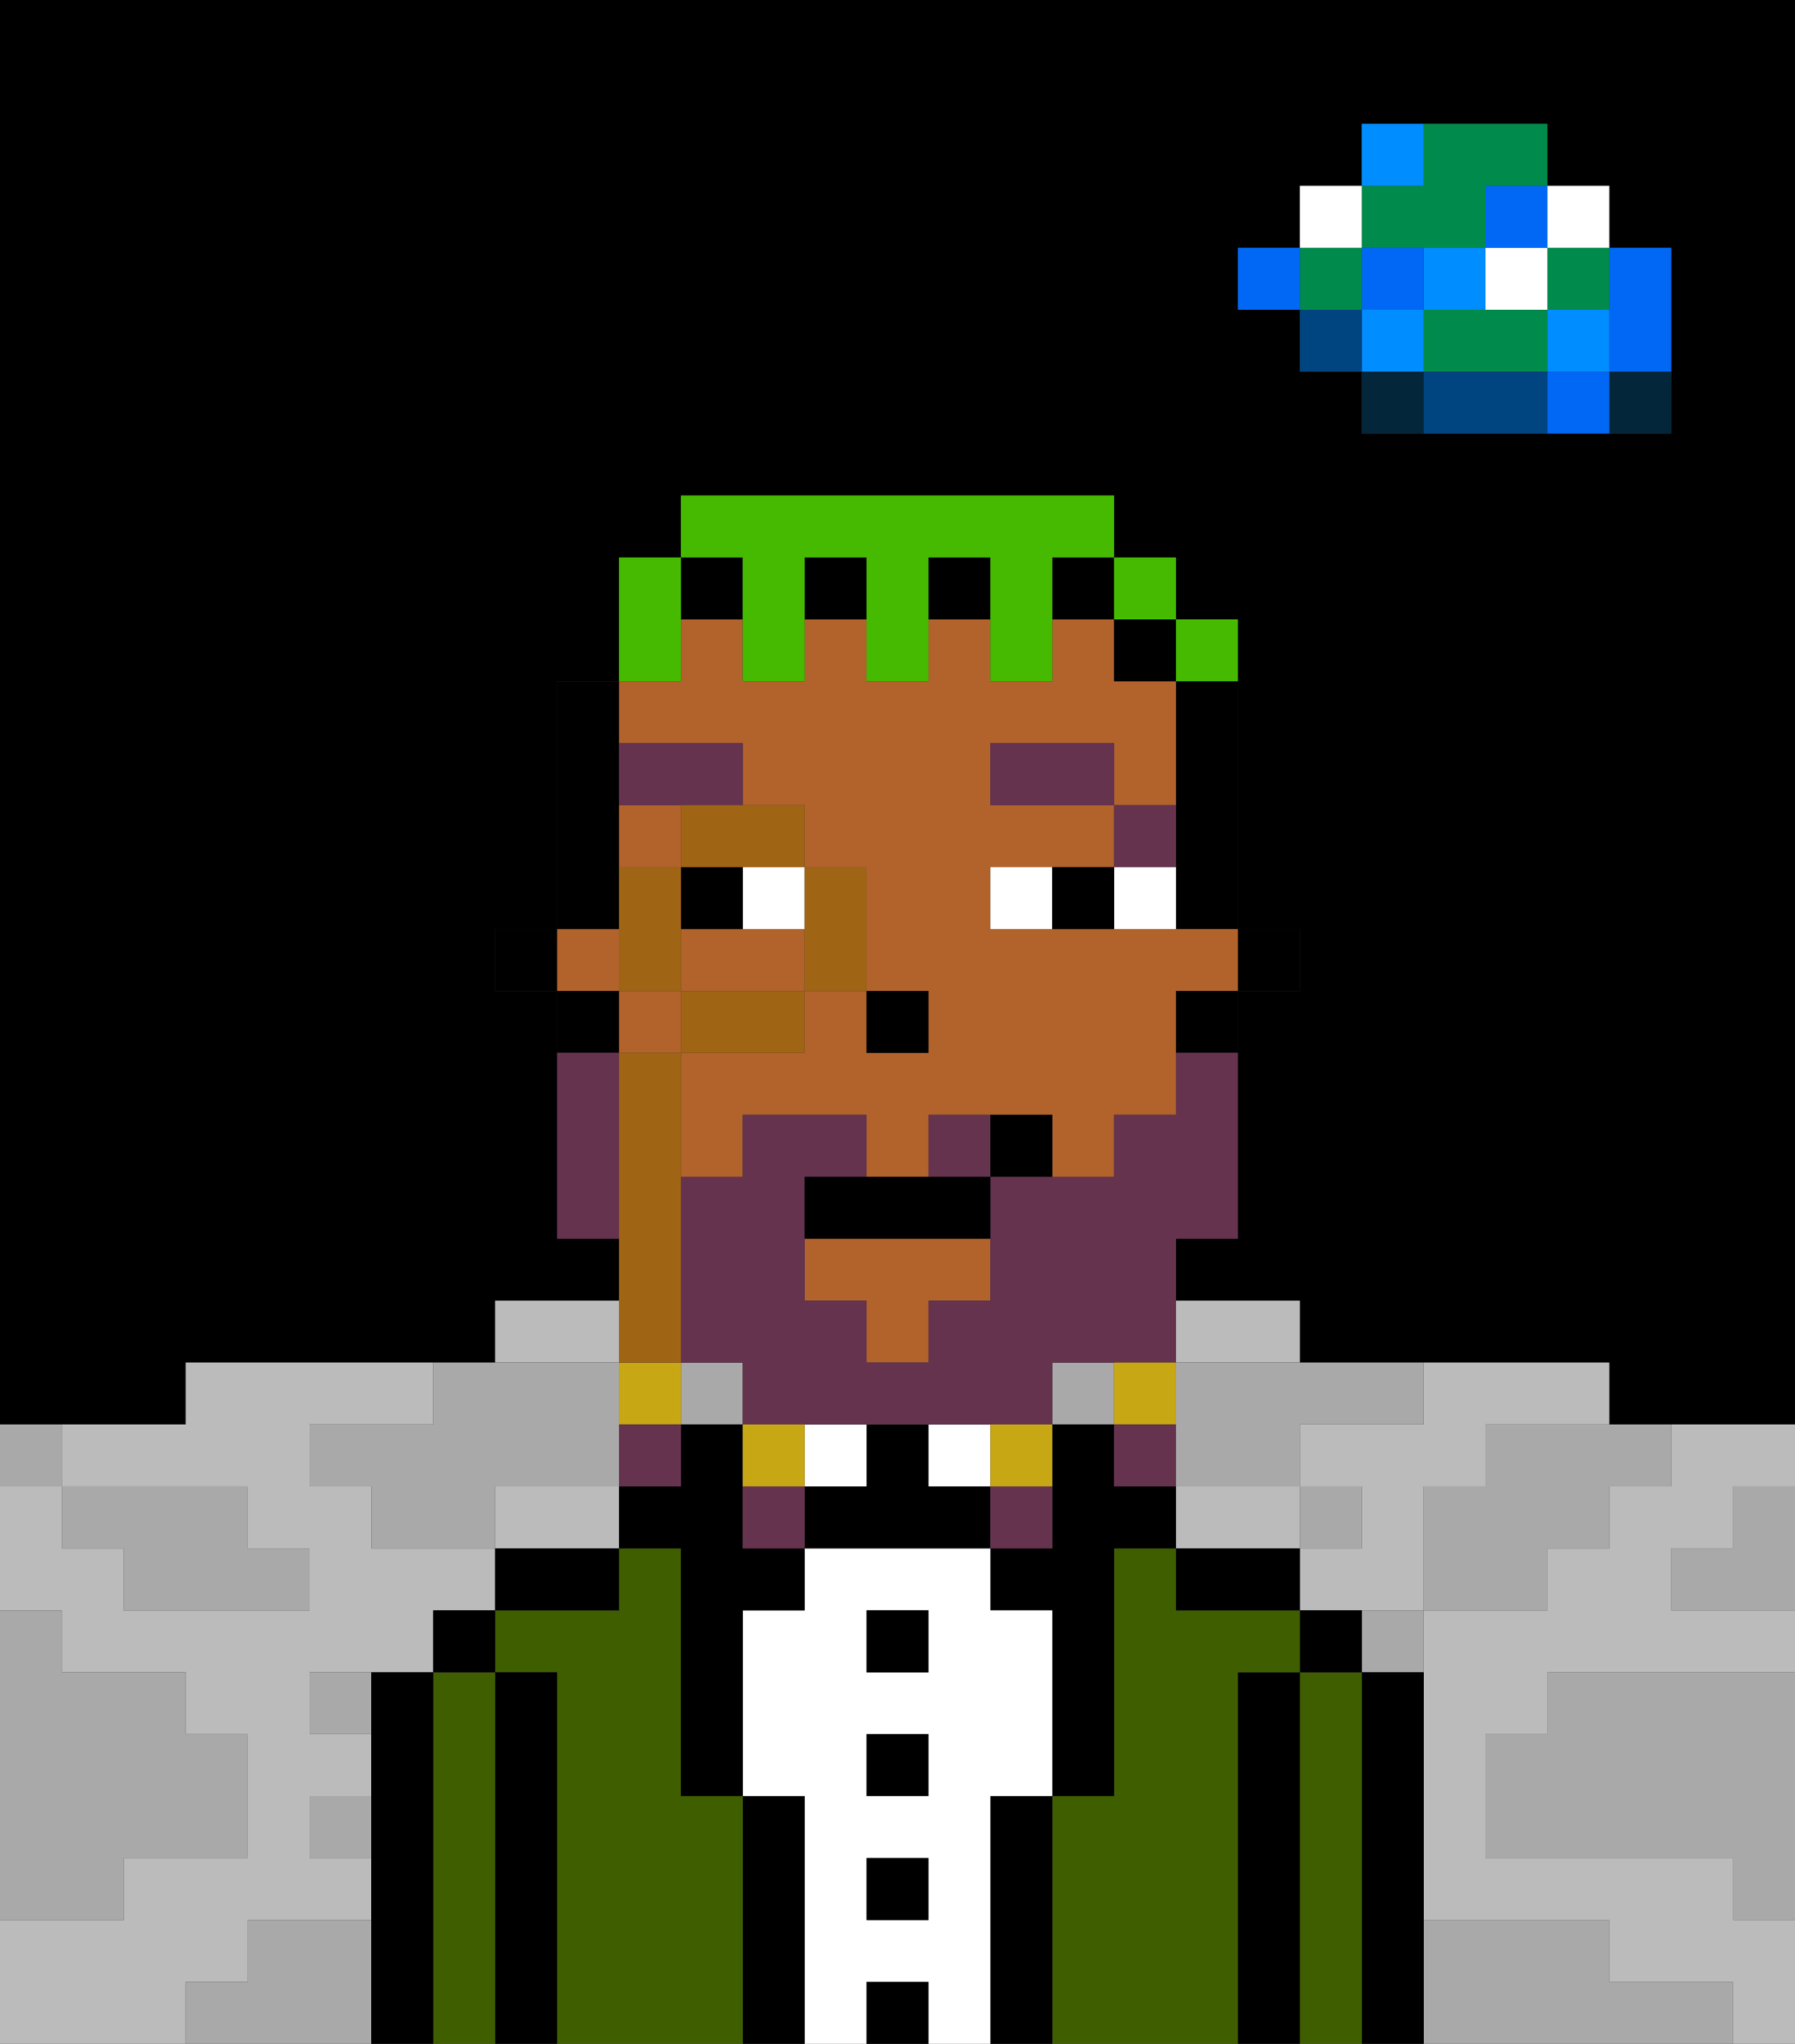 <svg xmlns="http://www.w3.org/2000/svg" viewBox="0 0 29 33"><rect x="0" y="0" width="29" height="33" fill="#333333" stroke="none"/><defs><style>polygon,rect,path{shape-rendering:crispedges;}polygon,rect,path{shape-rendering:crispedges;}.kb181-1{fill:#a9a9a9;}.kb181-2{fill:#bbbbbb;}.kb181-3{fill:#04263a;}.kb181-4{fill:#0068f5;}.kb181-5{fill:#008dff;}.kb181-6{fill:#008b4c;}.kb181-7{fill:#ffffff;}.kb181-8{fill:#004480;}.kb181-9{fill:#000000;}.kb181-10{fill:#3e5e00;}.kb181-11{fill:#b2622b;}.kb181-12{fill:#66334f;}.kb181-13{fill:#66334f;}.kb181-14{fill:#c8a715;}.kb181-15{fill:#45ba00;}.kb181-16{fill:#a06415;}</style></defs><polygon class="kb181-1" points="28 25 27 25 27 26 28 26 29 26 29 25 29 24 28 24 28 25"/><path class="kb181-9" d="M27,0H0V23H3V22H8V21h2V20H9V16H8V15H9V11h1V9h1V8h7V9h1v1h1v5h1v1H20v4H19v1h2v1h5v1h3V0H27Zm0,5V7H22V6H21V5H20V4h1V3h1V2h3V3h1V4h1Z"/><polygon class="kb181-1" points="27 32 26 32 26 31 25 31 24 31 23 31 23 32 23 33 24 33 25 33 26 33 27 33 28 33 28 32 27 32"/><polygon class="kb181-1" points="27 27 26 27 25 27 25 28 24 28 24 29 24 30 25 30 26 30 27 30 28 30 28 31 29 31 29 30 29 29 29 28 29 27 28 27 27 27"/><polygon class="kb181-2" points="27 23 27 24 26 24 26 25 25 25 25 26 24 26 23 26 23 27 23 28 23 29 23 30 23 31 24 31 25 31 26 31 26 32 27 32 28 32 28 33 29 33 29 32 29 31 28 31 28 30 27 30 26 30 25 30 24 30 24 29 24 28 25 28 25 27 26 27 27 27 28 27 29 27 29 26 28 26 27 26 27 25 28 25 28 24 29 24 29 23 28 23 27 23"/><polygon class="kb181-2" points="20 22 21 22 21 21 20 21 19 21 19 22 20 22"/><polygon class="kb181-2" points="9 24 8 24 8 25 9 25 10 25 10 24 9 24"/><polygon class="kb181-2" points="10 22 10 21 9 21 8 21 8 22 9 22 10 22"/><polygon class="kb181-2" points="21 25 21 24 20 24 19 24 19 25 20 25 21 25"/><polygon class="kb181-2" points="22 23 21 23 21 24 22 24 22 25 21 25 21 26 22 26 23 26 23 25 23 24 24 24 24 23 25 23 26 23 26 22 25 22 24 22 23 22 23 23 22 23"/><polygon class="kb181-2" points="4 32 4 31 5 31 6 31 6 30 5 30 5 29 6 29 6 28 5 28 5 27 6 27 7 27 7 26 8 26 8 25 7 25 6 25 6 24 5 24 5 23 6 23 7 23 7 22 6 22 5 22 4 22 3 22 3 23 2 23 1 23 1 24 2 24 3 24 4 24 4 25 5 25 5 26 4 26 3 26 2 26 2 25 1 25 1 24 0 24 0 25 0 26 1 26 1 27 2 27 3 27 3 28 4 28 4 29 4 30 3 30 2 30 2 31 1 31 0 31 0 32 0 33 1 33 2 33 3 33 3 32 4 32"/><rect class="kb181-3" x="26" y="6" width="1" height="1"/><polygon class="kb181-4" points="26 5 26 6 27 6 27 5 27 4 26 4 26 5"/><rect class="kb181-4" x="25" y="6" width="1" height="1"/><rect class="kb181-5" x="25" y="5" width="1" height="1"/><rect class="kb181-6" x="25" y="4" width="1" height="1"/><rect class="kb181-7" x="25" y="3" width="1" height="1"/><polygon class="kb181-1" points="24 23 24 24 23 24 23 25 23 26 24 26 25 26 25 25 26 25 26 24 27 24 27 23 26 23 25 23 24 23"/><polygon class="kb181-6" points="24 5 23 5 23 6 24 6 25 6 25 5 24 5"/><rect class="kb181-7" x="24" y="4" width="1" height="1"/><rect class="kb181-4" x="24" y="3" width="1" height="1"/><polygon class="kb181-8" points="24 6 23 6 23 7 24 7 25 7 25 6 24 6"/><rect class="kb181-5" x="23" y="4" width="1" height="1"/><rect class="kb181-1" x="22" y="26" width="1" height="1"/><rect class="kb181-3" x="22" y="6" width="1" height="1"/><rect class="kb181-5" x="22" y="5" width="1" height="1"/><rect class="kb181-4" x="22" y="4" width="1" height="1"/><polygon class="kb181-6" points="23 4 24 4 24 3 25 3 25 2 24 2 23 2 23 3 22 3 22 4 23 4"/><rect class="kb181-5" x="22" y="2" width="1" height="1"/><rect class="kb181-1" x="21" y="24" width="1" height="1"/><rect class="kb181-8" x="21" y="5" width="1" height="1"/><rect class="kb181-6" x="21" y="4" width="1" height="1"/><rect class="kb181-7" x="21" y="3" width="1" height="1"/><rect class="kb181-4" x="20" y="4" width="1" height="1"/><polygon class="kb181-1" points="19 22 19 23 19 24 20 24 21 24 21 23 22 23 23 23 23 22 22 22 21 22 20 22 19 22"/><rect class="kb181-1" x="17" y="22" width="1" height="1"/><rect class="kb181-1" x="5" y="27" width="1" height="1"/><rect class="kb181-1" x="11" y="22" width="1" height="1"/><polygon class="kb181-1" points="6 23 5 23 5 24 6 24 6 25 7 25 8 25 8 24 9 24 10 24 10 23 10 22 9 22 8 22 7 22 7 23 6 23"/><polygon class="kb181-1" points="6 31 5 31 4 31 4 32 3 32 3 33 4 33 5 33 6 33 6 32 6 31"/><rect class="kb181-1" x="5" y="29" width="1" height="1"/><polygon class="kb181-1" points="2 31 2 30 3 30 4 30 4 29 4 28 3 28 3 27 2 27 1 27 1 26 0 26 0 27 0 28 0 29 0 30 0 31 1 31 2 31"/><polygon class="kb181-1" points="2 25 2 26 3 26 4 26 5 26 5 25 4 25 4 24 3 24 2 24 1 24 1 25 2 25"/><rect class="kb181-1" y="23" width="1" height="1"/><polygon class="kb181-9" points="23 31 23 30 23 29 23 28 23 27 22 27 22 28 22 29 22 30 22 31 22 32 22 33 23 33 23 32 23 31"/><polygon class="kb181-10" points="22 31 22 30 22 29 22 28 22 27 21 27 21 28 21 29 21 30 21 31 21 32 21 33 22 33 22 32 22 31"/><rect class="kb181-9" x="21" y="26" width="1" height="1"/><polygon class="kb181-9" points="21 31 21 30 21 29 21 28 21 27 20 27 20 28 20 29 20 30 20 31 20 32 20 33 21 33 21 32 21 31"/><polygon class="kb181-10" points="20 31 20 30 20 29 20 28 20 27 21 27 21 26 20 26 19 26 19 25 18 25 18 26 18 27 18 28 18 29 17 29 17 30 17 31 17 32 17 33 18 33 19 33 20 33 20 32 20 31"/><polygon class="kb181-9" points="20 25 19 25 19 26 20 26 21 26 21 25 20 25"/><polygon class="kb181-9" points="17 31 17 30 17 29 16 29 16 30 16 31 16 32 16 33 17 33 17 32 17 31"/><polygon class="kb181-9" points="18 24 18 23 17 23 17 24 17 25 16 25 16 26 17 26 17 27 17 28 17 29 18 29 18 28 18 27 18 26 18 25 19 25 19 24 18 24"/><path class="kb181-7" d="M16,31V29h1V26H16V25H13v1H12v3h1v4h1V32h1v1h1V31Zm-1-5v1H14V26Zm-1,2h1v1H14Zm0,3V30h1v1Z"/><rect class="kb181-7" x="15" y="23" width="1" height="1"/><rect class="kb181-9" x="14" y="32" width="1" height="1"/><rect class="kb181-9" x="14" y="30" width="1" height="1"/><rect class="kb181-9" x="14" y="28" width="1" height="1"/><rect class="kb181-9" x="14" y="26" width="1" height="1"/><polygon class="kb181-9" points="15 24 15 23 14 23 14 24 13 24 13 25 14 25 15 25 16 25 16 24 15 24"/><rect class="kb181-7" x="13" y="23" width="1" height="1"/><polygon class="kb181-9" points="13 31 13 30 13 29 12 29 12 30 12 31 12 32 12 33 13 33 13 32 13 31"/><polygon class="kb181-10" points="12 31 12 30 12 29 11 29 11 28 11 27 11 26 11 25 10 25 10 26 9 26 8 26 8 27 9 27 9 28 9 29 9 30 9 31 9 32 9 33 10 33 11 33 12 33 12 32 12 31"/><polygon class="kb181-9" points="12 24 12 23 11 23 11 24 10 24 10 25 11 25 11 26 11 27 11 28 11 29 12 29 12 28 12 27 12 26 13 26 13 25 12 25 12 24"/><polygon class="kb181-9" points="8 25 8 26 9 26 10 26 10 25 9 25 8 25"/><polygon class="kb181-9" points="9 31 9 30 9 29 9 28 9 27 8 27 8 28 8 29 8 30 8 31 8 32 8 33 9 33 9 32 9 31"/><polygon class="kb181-10" points="8 31 8 30 8 29 8 28 8 27 7 27 7 28 7 29 7 30 7 31 7 32 7 33 8 33 8 32 8 31"/><rect class="kb181-9" x="7" y="26" width="1" height="1"/><polygon class="kb181-9" points="7 31 7 30 7 29 7 28 7 27 6 27 6 28 6 29 6 30 6 31 6 32 6 33 7 33 7 32 7 31"/><rect class="kb181-9" x="20" y="15" width="1" height="1"/><polygon class="kb181-9" points="19 12 19 13 19 14 19 15 20 15 20 14 20 13 20 12 20 11 19 11 19 12"/><rect class="kb181-11" x="10" y="13" width="1" height="1"/><polygon class="kb181-11" points="12 15 11 15 11 16 12 16 13 16 13 15 12 15"/><rect class="kb181-11" x="10" y="16" width="1" height="1"/><polygon class="kb181-11" points="12 12 12 13 13 13 13 14 14 14 14 15 14 16 15 16 15 17 14 17 14 16 13 16 13 17 12 17 11 17 11 18 11 19 12 19 12 18 13 18 14 18 14 19 15 19 15 18 16 18 17 18 17 19 18 19 18 18 19 18 19 17 19 16 20 16 20 15 19 15 18 15 17 15 16 15 16 14 17 14 18 14 18 13 16 13 16 12 18 12 18 13 19 13 19 12 19 11 18 11 18 10 17 10 17 11 16 11 16 10 15 10 15 11 14 11 14 10 13 10 13 11 12 11 12 10 11 10 11 11 10 11 10 12 12 12"/><polygon class="kb181-11" points="13 21 14 21 14 22 15 22 15 21 16 21 16 20 13 20 13 21"/><rect class="kb181-11" x="9" y="15" width="1" height="1"/><rect class="kb181-9" x="19" y="16" width="1" height="1"/><rect class="kb181-9" x="18" y="10" width="1" height="1"/><rect class="kb181-9" x="11" y="9" width="1" height="1"/><rect class="kb181-9" x="17" y="9" width="1" height="1"/><rect class="kb181-9" x="15" y="9" width="1" height="1"/><rect class="kb181-9" x="13" y="9" width="1" height="1"/><polygon class="kb181-9" points="10 14 10 13 10 12 10 11 9 11 9 12 9 13 9 14 9 15 10 15 10 14"/><rect class="kb181-9" x="9" y="16" width="1" height="1"/><rect class="kb181-9" x="8" y="15" width="1" height="1"/><rect class="kb181-9" x="14" y="16" width="1" height="1"/><rect class="kb181-7" x="12" y="14" width="1" height="1"/><rect class="kb181-7" x="18" y="14" width="1" height="1"/><rect class="kb181-7" x="16" y="14" width="1" height="1"/><rect class="kb181-9" x="11" y="14" width="1" height="1"/><rect class="kb181-9" x="17" y="14" width="1" height="1"/><rect class="kb181-12" x="18" y="13" width="1" height="1"/><rect class="kb181-12" x="16" y="12" width="2" height="1"/><polygon class="kb181-12" points="12 13 12 12 10 12 10 13 11 13 12 13"/><rect class="kb181-13" x="15" y="18" width="1" height="1"/><polygon class="kb181-13" points="19 18 18 18 18 19 17 19 16 19 16 20 16 21 15 21 15 22 14 22 14 21 13 21 13 20 13 19 14 19 14 18 13 18 12 18 12 19 11 19 11 20 11 21 11 22 12 22 12 23 13 23 14 23 15 23 16 23 17 23 17 22 18 22 19 22 19 21 19 20 20 20 20 19 20 18 20 17 19 17 19 18"/><polygon class="kb181-13" points="10 18 10 17 9 17 9 18 9 19 9 20 10 20 10 19 10 18"/><rect class="kb181-14" x="18" y="22" width="1" height="1"/><rect class="kb181-13" x="18" y="23" width="1" height="1"/><rect class="kb181-14" x="16" y="23" width="1" height="1"/><rect class="kb181-13" x="16" y="24" width="1" height="1"/><rect class="kb181-14" x="12" y="23" width="1" height="1"/><rect class="kb181-13" x="12" y="24" width="1" height="1"/><rect class="kb181-14" x="10" y="22" width="1" height="1"/><rect class="kb181-13" x="10" y="23" width="1" height="1"/><polygon class="kb181-9" points="13 20 16 20 16 19 15 19 14 19 13 19 13 20"/><rect class="kb181-9" x="16" y="18" width="1" height="1"/><polygon class="kb181-15" points="11 10 11 9 10 9 10 10 10 11 11 11 11 10"/><polygon class="kb181-15" points="12 10 12 11 13 11 13 10 13 9 14 9 14 10 14 11 15 11 15 10 15 9 16 9 16 10 16 11 17 11 17 10 17 9 18 9 18 8 17 8 16 8 15 8 14 8 13 8 12 8 11 8 11 9 12 9 12 10"/><rect class="kb181-15" x="18" y="9" width="1" height="1"/><rect class="kb181-15" x="19" y="10" width="1" height="1"/><polygon class="kb181-16" points="13 16 14 16 14 15 14 14 13 14 13 15 13 16"/><polygon class="kb181-16" points="11 14 12 14 13 14 13 13 12 13 11 13 11 14"/><polygon class="kb181-16" points="13 17 13 16 12 16 11 16 11 17 12 17 13 17"/><polygon class="kb181-16" points="11 15 11 14 10 14 10 15 10 16 11 16 11 15"/><polygon class="kb181-16" points="11 22 11 21 11 20 11 19 11 18 11 17 10 17 10 18 10 19 10 20 10 21 10 22 11 22"/></svg>